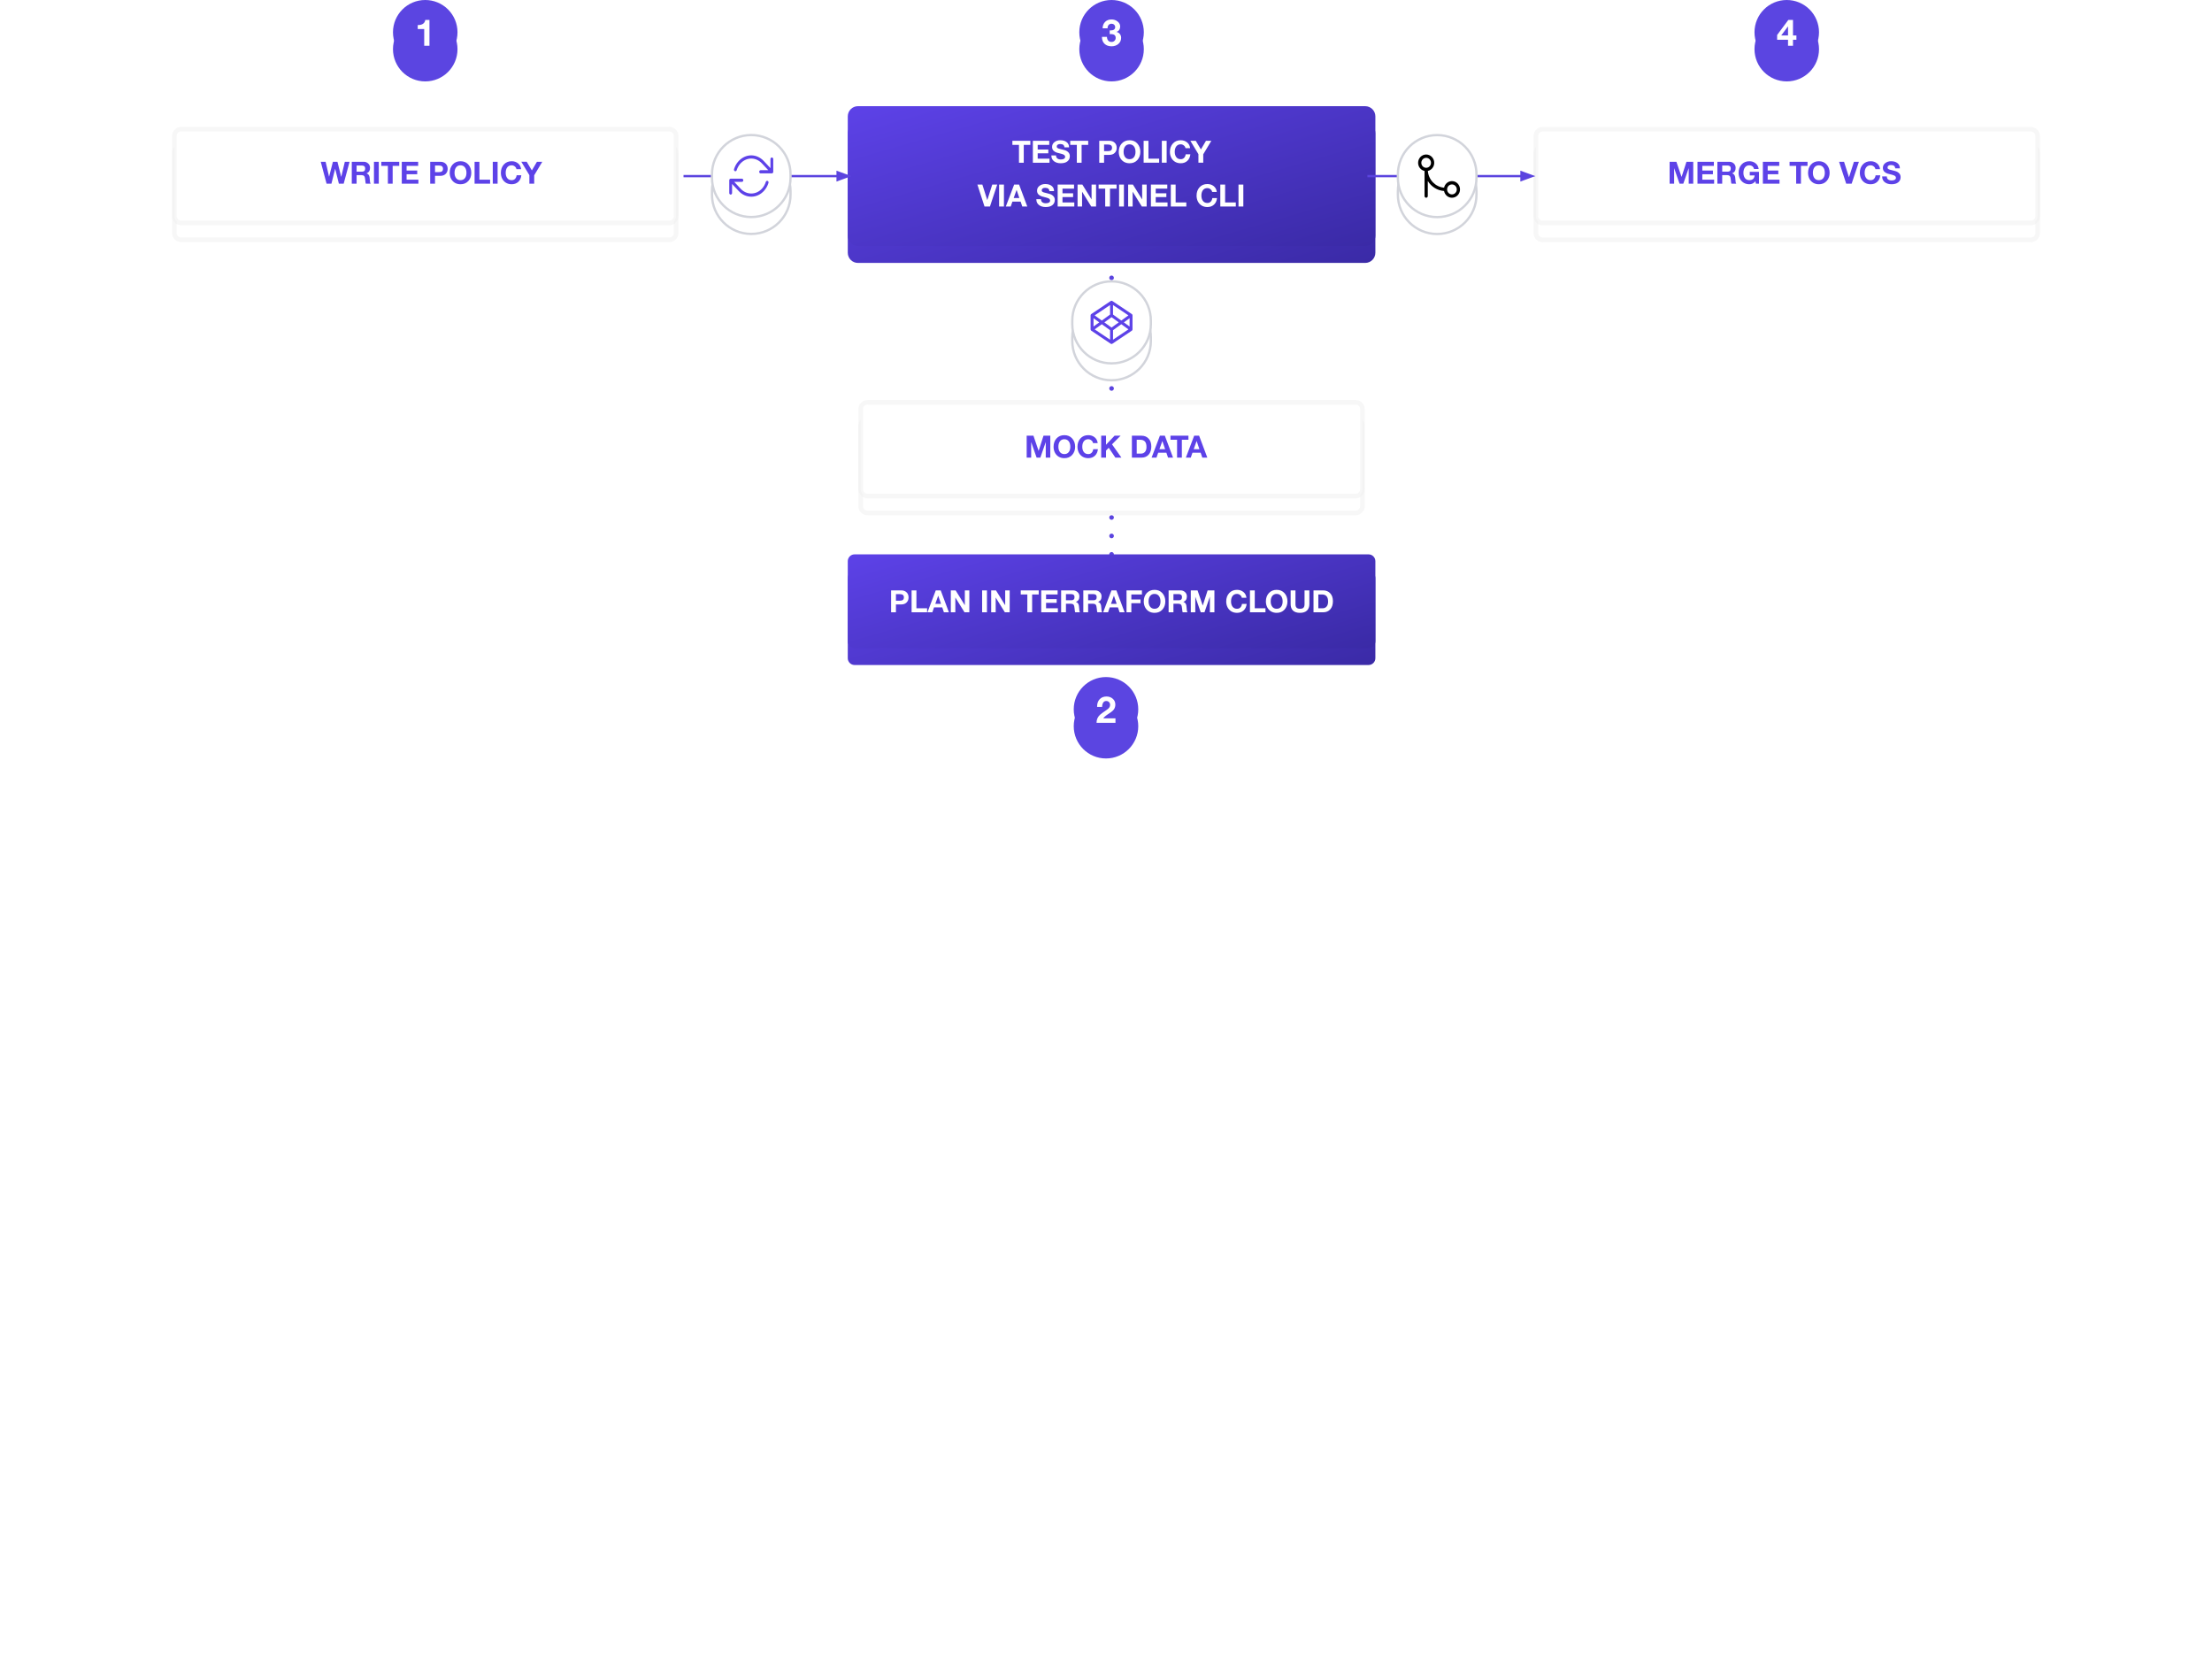 <svg version="1.1" viewBox="0.0 0.0 960.0 720.0" fill="none" stroke="none" stroke-linecap="square" stroke-miterlimit="10" xmlns:xlink="http://www.w3.org/1999/xlink" xmlns="http://www.w3.org/2000/svg"><clipPath id="p.0"><path d="m0 0l960.0 0l0 720.0l-960.0 0l0 -720.0z" clip-rule="nonzero"/></clipPath><g clip-path="url(#p.0)"><path fill="#000000" fill-opacity="0.0" d="m0 0l960.0 0l0 720.0l-960.0 0z" fill-rule="evenodd"/><path fill="#000000" fill-opacity="0.0" d="m482.417 240.588l0 -151.559" fill-rule="evenodd"/><path stroke="#5b44df" stroke-width="2.0" stroke-linejoin="round" stroke-linecap="round" stroke-dasharray="0.0,8.0" d="m482.417 240.588l0 -142.559" fill-rule="evenodd"/><path fill="#5b44df" stroke="#5b44df" stroke-width="2.0" stroke-linecap="butt" d="m484.629 98.029l-2.212 -6.076l-2.212 6.076z" fill-rule="evenodd"/><g filter="url(#shadowFilter-p.1)"><use xlink:href="#p.1" transform="matrix(1.0 0.0 0.0 1.0 0.0 7.333)"/></g><defs><filter id="shadowFilter-p.1" filterUnits="userSpaceOnUse"><feGaussianBlur in="SourceAlpha" stdDeviation="5.333" result="blur"/><feComponentTransfer in="blur" color-interpolation-filters="sRGB"><feFuncR type="linear" slope="0" intercept="0.0"/><feFuncG type="linear" slope="0" intercept="0.0"/><feFuncB type="linear" slope="0" intercept="0.0"/><feFuncA type="linear" slope="0.063" intercept="0"/></feComponentTransfer></filter></defs><g id="p.1"><path fill="#ffffff" d="m373.537 177.558l0 0c0 -1.637 1.327 -2.965 2.965 -2.965l211.834 0c0.786 0 1.54 0.312 2.096 0.868c0.556 0.556 0.868 1.31 0.868 2.096l0 34.763c0 1.637 -1.327 2.965 -2.965 2.965l-211.834 0c-1.637 0 -2.965 -1.327 -2.965 -2.965z" fill-rule="evenodd"/><path stroke="#efefef" stroke-width="2.0" stroke-miterlimit="400.0" stroke-linecap="butt" stroke-opacity="0.478" d="m373.537 177.558l0 0c0 -1.637 1.327 -2.965 2.965 -2.965l211.834 0c0.786 0 1.54 0.312 2.096 0.868c0.556 0.556 0.868 1.31 0.868 2.096l0 34.763c0 1.637 -1.327 2.965 -2.965 2.965l-211.834 0c-1.637 0 -2.965 -1.327 -2.965 -2.965z" fill-rule="evenodd"/></g><g filter="url(#shadowFilter-p.2)"><use xlink:href="#p.2" transform="matrix(1.0 0.0 0.0 1.0 0.0 7.333)"/></g><defs><filter id="shadowFilter-p.2" filterUnits="userSpaceOnUse"><feGaussianBlur in="SourceAlpha" stdDeviation="5.333" result="blur"/><feComponentTransfer in="blur" color-interpolation-filters="sRGB"><feFuncR type="linear" slope="0" intercept="0.0"/><feFuncG type="linear" slope="0" intercept="0.0"/><feFuncB type="linear" slope="0" intercept="0.0"/><feFuncA type="linear" slope="0.063" intercept="0"/></feComponentTransfer></filter></defs><g id="p.2"><defs><linearGradient id="p.3" gradientUnits="userSpaceOnUse" gradientTransform="matrix(10.147 0.0 0.0 10.147 0.0 0.0)" spreadMethod="pad" x1="35.184" y1="24.021" x2="38.015" y2="33.766"><stop offset="0.0" stop-color="#5d42e8"/><stop offset="1.0" stop-color="#3a2aa6"/></linearGradient></defs><path fill="url(#p.3)" d="m367.929 243.553l0 0c0 -1.637 1.327 -2.965 2.965 -2.965l223.047 0c0.786 0 1.54 0.312 2.096 0.868c0.556 0.556 0.868 1.31 0.868 2.096l0 34.763c0 1.637 -1.327 2.965 -2.965 2.965l-223.047 0c-1.637 0 -2.965 -1.327 -2.965 -2.965z" fill-rule="evenodd"/></g><path fill="#000000" fill-opacity="0.0" d="m367.929 240.588l228.976 0l0 40.693l-228.976 0z" fill-rule="evenodd"/><path fill="#ffffff" d="m391.096 256.219q1.484 0 2.344 0.844q0.875 0.828 0.875 2.203q0 1.375 -0.875 2.219q-0.859 0.844 -2.344 0.844l-2.266 0l0 3.406l-2.094 0l0 -9.516l4.359 0zm-0.578 4.484q0.891 0 1.328 -0.344q0.438 -0.344 0.438 -1.094q0 -0.719 -0.422 -1.062q-0.422 -0.359 -1.344 -0.359l-1.688 0l0 2.859l1.688 0zm7.202 -4.484l0 7.766l4.641 0l0 1.75l-6.734 0l0 -9.516l2.094 0zm10.541 0l3.562 9.516l-2.172 0l-0.719 -2.125l-3.562 0l-0.734 2.125l-2.125 0l3.609 -9.516l2.141 0zm-1.094 2.344l-1.25 3.5l2.469 0l-1.188 -3.5l-0.031 0zm7.568 -2.344l3.969 6.391l0.031 0l0 -6.391l1.953 0l0 9.516l-2.094 0l-3.953 -6.375l-0.031 0l0 6.375l-1.953 0l0 -9.516l2.078 0zm13.598 0l0 9.516l-2.094 0l0 -9.516l2.094 0zm3.915 0l3.969 6.391l0.031 0l0 -6.391l1.953 0l0 9.516l-2.094 0l-3.953 -6.375l-0.031 0l0 6.375l-1.953 0l0 -9.516l2.078 0zm18.551 0l0 1.766l-2.859 0l0 7.75l-2.078 0l0 -7.75l-2.859 0l0 -1.766l7.797 0zm8.204 0l0 1.766l-5.016 0l0 2.031l4.609 0l0 1.625l-4.609 0l0 2.344l5.125 0l0 1.75l-7.219 0l0 -9.516l7.109 0zm6.714 0q1.141 0 1.938 0.75q0.797 0.734 0.797 1.875q0 0.906 -0.375 1.5q-0.375 0.578 -1.141 0.891l0 0.016q0.672 0.188 1.031 0.812q0.359 0.625 0.391 1.906q0.016 1.297 0.375 1.766l-2.109 0q-0.172 -0.469 -0.234 -1.5q-0.109 -1.406 -0.484 -1.812q-0.375 -0.406 -1.141 -0.406l-2.141 0l0 3.719l-2.094 0l0 -9.516l5.188 0zm-0.766 4.297q0.656 0 1.016 -0.312q0.375 -0.312 0.375 -1.047q0 -0.672 -0.359 -0.984q-0.344 -0.328 -1.031 -0.328l-2.328 0l0 2.672l2.328 0zm10.391 -4.297q1.141 0 1.938 0.75q0.797 0.734 0.797 1.875q0 0.906 -0.375 1.5q-0.375 0.578 -1.141 0.891l0 0.016q0.672 0.188 1.031 0.812q0.359 0.625 0.391 1.906q0.016 1.297 0.375 1.766l-2.109 0q-0.172 -0.469 -0.234 -1.5q-0.109 -1.406 -0.484 -1.812q-0.375 -0.406 -1.141 -0.406l-2.141 0l0 3.719l-2.094 0l0 -9.516l5.188 0zm-0.766 4.297q0.656 0 1.016 -0.312q0.375 -0.312 0.375 -1.047q0 -0.672 -0.359 -0.984q-0.344 -0.328 -1.031 -0.328l-2.328 0l0 2.672l2.328 0zm9.938 -4.297l3.562 9.516l-2.172 0l-0.719 -2.125l-3.562 0l-0.734 2.125l-2.125 0l3.609 -9.516l2.141 0zm-1.094 2.344l-1.25 3.5l2.469 0l-1.188 -3.5l-0.031 0zm12.177 -2.344l0 1.766l-4.594 0l0 2.188l3.984 0l0 1.625l-3.984 0l0 3.938l-2.094 0l0 -9.516l6.688 0zm5.479 -0.234q2.125 0 3.391 1.438q1.281 1.422 1.281 3.594q0 2.125 -1.281 3.547q-1.281 1.406 -3.391 1.406q-1.375 0 -2.453 -0.625q-1.062 -0.641 -1.656 -1.781q-0.578 -1.141 -0.578 -2.547q0 -2.203 1.281 -3.609q1.297 -1.422 3.406 -1.422zm-2.594 5.031q0 1.406 0.672 2.297q0.672 0.891 1.922 0.891q1.234 0 1.906 -0.875q0.672 -0.875 0.672 -2.312q0 -1.5 -0.688 -2.375q-0.688 -0.891 -1.906 -0.891q-1.219 0 -1.906 0.891q-0.672 0.891 -0.672 2.375zm13.883 -4.797q1.141 0 1.938 0.75q0.797 0.734 0.797 1.875q0 0.906 -0.375 1.5q-0.375 0.578 -1.141 0.891l0 0.016q0.672 0.188 1.031 0.812q0.359 0.625 0.391 1.906q0.016 1.297 0.375 1.766l-2.109 0q-0.172 -0.469 -0.234 -1.5q-0.109 -1.406 -0.484 -1.812q-0.375 -0.406 -1.141 -0.406l-2.141 0l0 3.719l-2.094 0l0 -9.516l5.188 0zm-0.766 4.297q0.656 0 1.016 -0.312q0.375 -0.312 0.375 -1.047q0 -0.672 -0.359 -0.984q-0.344 -0.328 -1.031 -0.328l-2.328 0l0 2.672l2.328 0zm8.141 -4.297l2.234 6.547l0.031 0l2.094 -6.516l0.016 -0.031l2.938 0l0 9.516l-1.969 0l0 -6.734l-0.016 0l-2.328 6.734l-1.625 0l-2.328 -6.672l-0.031 0l0 6.672l-1.953 0l0 -9.516l2.938 0zm17.123 -0.234q1.625 0 2.766 0.922q1.141 0.922 1.328 2.516l-2.016 0q-0.141 -0.75 -0.75 -1.203q-0.594 -0.469 -1.328 -0.469q-1.234 0 -1.922 0.891q-0.672 0.891 -0.672 2.375q0 1.406 0.672 2.297q0.672 0.891 1.922 0.891q0.906 0 1.453 -0.562q0.562 -0.562 0.703 -1.562l2.031 0q-0.188 1.812 -1.328 2.859q-1.125 1.031 -2.859 1.031q-1.375 0 -2.453 -0.625q-1.062 -0.641 -1.656 -1.781q-0.578 -1.141 -0.578 -2.547q0 -2.188 1.281 -3.609q1.297 -1.422 3.406 -1.422zm7.707 0.234l0 7.766l4.641 0l0 1.75l-6.734 0l0 -9.516l2.094 0zm9.513 -0.234q2.125 0 3.391 1.438q1.281 1.422 1.281 3.594q0 2.125 -1.281 3.547q-1.281 1.406 -3.391 1.406q-1.375 0 -2.453 -0.625q-1.062 -0.641 -1.656 -1.781q-0.578 -1.141 -0.578 -2.547q0 -2.203 1.281 -3.609q1.297 -1.422 3.406 -1.422zm-2.594 5.031q0 1.406 0.672 2.297q0.672 0.891 1.922 0.891q1.234 0 1.906 -0.875q0.672 -0.875 0.672 -2.312q0 -1.5 -0.688 -2.375q-0.688 -0.891 -1.906 -0.891q-1.219 0 -1.906 0.891q-0.672 0.891 -0.672 2.375zm10.742 -4.797l0 5.969q0 1.031 0.469 1.531q0.484 0.484 1.5 0.484q1.094 0 1.531 -0.484q0.438 -0.484 0.438 -1.516l0 -5.984l2.094 0l0 5.984q0 1.766 -1.031 2.766q-1.031 1.0 -3.031 1.0q-2.016 0 -3.047 -0.984q-1.016 -0.984 -1.016 -2.781l0 -5.984l2.094 0zm12.004 0q1.891 0 3.062 1.25q1.188 1.234 1.188 3.453q0 2.234 -1.156 3.531q-1.141 1.281 -3.094 1.281l-4.172 0l0 -9.516l4.172 0zm-0.172 7.766q1.0 0 1.656 -0.719q0.672 -0.734 0.672 -2.156q0 -1.641 -0.688 -2.375q-0.688 -0.75 -2.0 -0.75l-1.547 0l0 6.0l1.906 0z" fill-rule="nonzero"/><g filter="url(#shadowFilter-p.4)"><use xlink:href="#p.4" transform="matrix(1.0 0.0 0.0 1.0 0.0 7.333)"/></g><defs><filter id="shadowFilter-p.4" filterUnits="userSpaceOnUse"><feGaussianBlur in="SourceAlpha" stdDeviation="5.333" result="blur"/><feComponentTransfer in="blur" color-interpolation-filters="sRGB"><feFuncR type="linear" slope="0" intercept="0.0"/><feFuncG type="linear" slope="0" intercept="0.0"/><feFuncB type="linear" slope="0" intercept="0.0"/><feFuncA type="linear" slope="0.063" intercept="0"/></feComponentTransfer></filter></defs><g id="p.4"><path fill="#ffffff" d="m465.362 139.169l0 0c0 -9.419 7.636 -17.055 17.055 -17.055l0 0l0 0c4.523 0 8.861 1.797 12.06 4.995c3.198 3.198 4.995 7.536 4.995 12.06l0 1.48l0 0c0 9.419 -7.636 17.055 -17.055 17.055l0 0l0 0c-9.419 0 -17.055 -7.636 -17.055 -17.055z" fill-rule="evenodd"/><path stroke="#d2d4db" stroke-width="1.0" stroke-miterlimit="400.0" stroke-linecap="butt" d="m465.362 139.169l0 0c0 -9.419 7.636 -17.055 17.055 -17.055l0 0l0 0c4.523 0 8.861 1.797 12.06 4.995c3.198 3.198 4.995 7.536 4.995 12.06l0 1.48l0 0c0 9.419 -7.636 17.055 -17.055 17.055l0 0l0 0c-9.419 0 -17.055 -7.636 -17.055 -17.055z" fill-rule="evenodd"/></g><path fill="#5d42e8" d="m490.235 141.707l-2.489 -1.797l2.489 -1.797c0 0 0 3.595 0 3.595zm-7.191 5.724l0 -4.127l3.595 -2.596l3.095 2.235c0 0 -6.69 4.487 -6.69 4.487zm-0.634 -5.266l-3.123 -2.255l3.123 -2.255l3.123 2.255c0 0 -3.123 2.255 -3.123 2.255zm-0.634 5.266l-6.69 -4.487l3.095 -2.235l3.595 2.596c0 0 0 4.127 0 4.127zm-7.191 -9.319l2.489 1.797l-2.489 1.797c0 0 0 -3.595 0 -3.595zm7.191 -5.724l0 4.127l-3.595 2.596l-3.095 -2.235c0 0 6.69 -4.487 6.69 -4.487zm1.268 0l6.69 4.487l-3.095 2.235l-3.595 -2.596c0 0 0 -4.127 0 -4.127zm8.398 4.218c-0.012 -0.03 -0.02 -0.059 -0.037 -0.087c-0.007 -0.013 -0.008 -0.027 -0.016 -0.039c-0.043 -0.063 -0.098 -0.11 -0.155 -0.152c-0.008 -0.006 -0.011 -0.017 -0.019 -0.022l-8.459 -5.673c-0.021 -0.014 -0.044 -0.02 -0.066 -0.031c-0.02 -0.01 -0.04 -0.021 -0.061 -0.03c-0.07 -0.026 -0.142 -0.044 -0.216 -0.044c-8.239746E-4 0 -0.003 -8.69751E-4 -0.003 -8.69751E-4c-8.544922E-4 0 -0.003 8.69751E-4 -0.003 8.69751E-4c-0.073 0 -0.146 0.018 -0.216 0.044c-0.022 0.009 -0.041 0.019 -0.061 0.03c-0.022 0.011 -0.045 0.017 -0.066 0.031l-8.45 5.667c0 0 0 8.69751E-4 -8.239746E-4 8.69751E-4l-0.008 0.005c-0.008 0.005 -0.011 0.015 -0.019 0.021c-0.057 0.042 -0.113 0.089 -0.156 0.153c-0.008 0.012 -0.009 0.026 -0.016 0.039c-0.017 0.028 -0.025 0.057 -0.037 0.087c-0.027 0.065 -0.044 0.13 -0.049 0.198c-0.002 0.018 -0.013 0.033 -0.013 0.051l0 6.109c0 0.018 0.011 0.033 0.013 0.051c0.005 0.068 0.022 0.133 0.049 0.198c0.012 0.03 0.02 0.059 0.037 0.087c0.007 0.013 0.008 0.027 0.016 0.039c0.043 0.063 0.099 0.111 0.157 0.154c0.007 0.005 0.01 0.015 0.018 0.02l0.008 0.005c8.239746E-4 0 0.002 8.69751E-4 0.002 0.002l8.449 5.666c0.021 0.014 0.045 0.02 0.066 0.031c0.02 0.01 0.04 0.021 0.061 0.029c0.071 0.028 0.144 0.046 0.219 0.046c0.075 0 0.148 -0.018 0.219 -0.046c0.022 -0.008 0.041 -0.018 0.061 -0.029c0.021 -0.011 0.045 -0.017 0.066 -0.031l8.459 -5.673c0.034 -0.023 0.051 -0.06 0.079 -0.088c0.03 -0.03 0.07 -0.048 0.095 -0.086c0.008 -0.012 0.009 -0.026 0.016 -0.039c0.017 -0.028 0.025 -0.057 0.037 -0.087c0.027 -0.065 0.044 -0.13 0.049 -0.198c0.002 -0.018 0.013 -0.033 0.013 -0.051l0 -6.109c0 -0.018 -0.011 -0.033 -0.013 -0.051c-0.005 -0.068 -0.022 -0.133 -0.049 -0.198z" fill-rule="evenodd"/><path fill="#000000" fill-opacity="0.0" d="m388.983 183.806l186.866 0l0 22.268l-186.866 0z" fill-rule="evenodd"/><path fill="#5d42e8" d="m448.511 189.091l2.234 6.547l0.031 0l2.094 -6.516l0.016 -0.031l2.938 0l0 9.516l-1.969 0l0 -6.734l-0.016 0l-2.328 6.734l-1.625 0l-2.328 -6.672l-0.031 0l0 6.672l-1.953 0l0 -9.516l2.938 0zm13.42 -0.234q2.125 0 3.391 1.438q1.281 1.422 1.281 3.594q0 2.125 -1.281 3.547q-1.281 1.406 -3.391 1.406q-1.375 0 -2.453 -0.625q-1.062 -0.641 -1.656 -1.781q-0.578 -1.141 -0.578 -2.547q0 -2.203 1.281 -3.609q1.297 -1.422 3.406 -1.422zm-2.594 5.031q0 1.406 0.672 2.297q0.672 0.891 1.922 0.891q1.234 0 1.906 -0.875q0.672 -0.875 0.672 -2.312q0 -1.5 -0.688 -2.375q-0.688 -0.891 -1.906 -0.891q-1.219 0 -1.906 0.891q-0.672 0.891 -0.672 2.375zm12.961 -5.031q1.625 0 2.766 0.922q1.141 0.922 1.328 2.516l-2.016 0q-0.141 -0.75 -0.75 -1.203q-0.594 -0.469 -1.328 -0.469q-1.234 0 -1.922 0.891q-0.672 0.891 -0.672 2.375q0 1.406 0.672 2.297q0.672 0.891 1.922 0.891q0.906 0 1.453 -0.562q0.562 -0.562 0.703 -1.562l2.031 0q-0.188 1.812 -1.328 2.859q-1.125 1.031 -2.859 1.031q-1.375 0 -2.453 -0.625q-1.062 -0.641 -1.656 -1.781q-0.578 -1.141 -0.578 -2.547q0 -2.188 1.281 -3.609q1.297 -1.422 3.406 -1.422zm7.707 0.234l0 3.938l3.719 -3.938l2.609 0l-3.719 3.75l4.078 5.766l-2.625 0l-2.875 -4.281l-1.188 1.219l0 3.062l-2.094 0l0 -9.516l2.094 0zm15.406 0q1.891 0 3.062 1.25q1.188 1.234 1.188 3.453q0 2.234 -1.156 3.531q-1.141 1.281 -3.094 1.281l-4.172 0l0 -9.516l4.172 0zm-0.172 7.766q1.0 0 1.656 -0.719q0.672 -0.734 0.672 -2.156q0 -1.641 -0.688 -2.375q-0.688 -0.75 -2.0 -0.75l-1.547 0l0 6.0l1.906 0zm10.294 -7.766l3.562 9.516l-2.172 0l-0.719 -2.125l-3.562 0l-0.734 2.125l-2.125 0l3.609 -9.516l2.141 0zm-1.094 2.344l-1.25 3.5l2.469 0l-1.188 -3.5l-0.031 0zm11.339 -2.344l0 1.766l-2.859 0l0 7.75l-2.078 0l0 -7.75l-2.859 0l0 -1.766l7.797 0zm4.631 0l3.562 9.516l-2.172 0l-0.719 -2.125l-3.562 0l-0.734 2.125l-2.125 0l3.609 -9.516l2.141 0zm-1.094 2.344l-1.25 3.5l2.469 0l-1.188 -3.5l-0.031 0z" fill-rule="nonzero"/><g filter="url(#shadowFilter-p.5)"><use xlink:href="#p.5" transform="matrix(1.0 0.0 0.0 1.0 0.0 7.333)"/></g><defs><filter id="shadowFilter-p.5" filterUnits="userSpaceOnUse"><feGaussianBlur in="SourceAlpha" stdDeviation="5.333" result="blur"/><feComponentTransfer in="blur" color-interpolation-filters="sRGB"><feFuncR type="linear" slope="0" intercept="0.0"/><feFuncG type="linear" slope="0" intercept="0.0"/><feFuncB type="linear" slope="0" intercept="0.0"/><feFuncA type="linear" slope="0.063" intercept="0"/></feComponentTransfer></filter></defs><g id="p.5"><path fill="#ffffff" d="m666.565 59.053l0 0c0 -1.637 1.327 -2.965 2.965 -2.965l211.834 0c0.786 0 1.54 0.312 2.096 0.868c0.556 0.556 0.868 1.31 0.868 2.096l0 34.763c0 1.637 -1.327 2.965 -2.965 2.965l-211.834 0c-1.638 0 -2.965 -1.327 -2.965 -2.965z" fill-rule="evenodd"/><path stroke="#efefef" stroke-width="2.0" stroke-miterlimit="400.0" stroke-linecap="butt" stroke-opacity="0.478" d="m666.565 59.053l0 0c0 -1.637 1.327 -2.965 2.965 -2.965l211.834 0c0.786 0 1.54 0.312 2.096 0.868c0.556 0.556 0.868 1.31 0.868 2.096l0 34.763c0 1.637 -1.327 2.965 -2.965 2.965l-211.834 0c-1.638 0 -2.965 -1.327 -2.965 -2.965z" fill-rule="evenodd"/></g><g filter="url(#shadowFilter-p.6)"><use xlink:href="#p.6" transform="matrix(1.0 0.0 0.0 1.0 0.0 7.333)"/></g><defs><filter id="shadowFilter-p.6" filterUnits="userSpaceOnUse"><feGaussianBlur in="SourceAlpha" stdDeviation="5.333" result="blur"/><feComponentTransfer in="blur" color-interpolation-filters="sRGB"><feFuncR type="linear" slope="0" intercept="0.0"/><feFuncG type="linear" slope="0" intercept="0.0"/><feFuncB type="linear" slope="0" intercept="0.0"/><feFuncA type="linear" slope="0.063" intercept="0"/></feComponentTransfer></filter></defs><g id="p.6"><path fill="#ffffff" d="m75.673 59.016l0 0c0 -1.637 1.327 -2.965 2.965 -2.965l211.834 0c0.786 0 1.54 0.312 2.096 0.868c0.556 0.556 0.868 1.31 0.868 2.096l0 34.763c0 1.637 -1.327 2.965 -2.965 2.965l-211.834 0c-1.637 0 -2.965 -1.327 -2.965 -2.965z" fill-rule="evenodd"/><path stroke="#efefef" stroke-width="2.0" stroke-miterlimit="400.0" stroke-linecap="butt" stroke-opacity="0.478" d="m75.673 59.016l0 0c0 -1.637 1.327 -2.965 2.965 -2.965l211.834 0c0.786 0 1.54 0.312 2.096 0.868c0.556 0.556 0.868 1.31 0.868 2.096l0 34.763c0 1.637 -1.327 2.965 -2.965 2.965l-211.834 0c-1.637 0 -2.965 -1.327 -2.965 -2.965z" fill-rule="evenodd"/></g><path fill="#000000" fill-opacity="0.0" d="m93.775 59.828l186.866 0l0 33.197l-186.866 0z" fill-rule="evenodd"/><path fill="#5d42e8" d="m141.311 70.211l1.5 6.469l0.016 0l1.656 -6.469l1.969 0l1.625 6.547l0.016 0l1.562 -6.547l2.062 0l-2.562 9.516l-2.078 0l-1.609 -6.469l-0.031 0l-1.594 6.469l-2.109 0l-2.531 -9.516l2.109 0zm16.548 0q1.141 0 1.938 0.75q0.797 0.734 0.797 1.875q0 0.906 -0.375 1.5q-0.375 0.578 -1.141 0.891l0 0.016q0.672 0.188 1.031 0.812q0.359 0.625 0.391 1.906q0.016 1.297 0.375 1.766l-2.109 0q-0.172 -0.469 -0.234 -1.5q-0.109 -1.406 -0.484 -1.812q-0.375 -0.406 -1.141 -0.406l-2.141 0l0 3.719l-2.094 0l0 -9.516l5.188 0zm-0.766 4.297q0.656 0 1.016 -0.312q0.375 -0.312 0.375 -1.047q0 -0.672 -0.359 -0.984q-0.344 -0.328 -1.031 -0.328l-2.328 0l0 2.672l2.328 0zm7.297 -4.297l0 9.516l-2.094 0l0 -9.516l2.094 0zm8.884 0l0 1.766l-2.859 0l0 7.75l-2.078 0l0 -7.75l-2.859 0l0 -1.766l7.797 0zm8.204 0l0 1.766l-5.016 0l0 2.031l4.609 0l0 1.625l-4.609 0l0 2.344l5.125 0l0 1.75l-7.219 0l0 -9.516l7.109 0zm9.589 0q1.484 0 2.344 0.844q0.875 0.828 0.875 2.203q0 1.375 -0.875 2.219q-0.859 0.844 -2.344 0.844l-2.266 0l0 3.406l-2.094 0l0 -9.516l4.359 0zm-0.578 4.484q0.891 0 1.328 -0.344q0.438 -0.344 0.438 -1.094q0 -0.719 -0.422 -1.062q-0.422 -0.359 -1.344 -0.359l-1.688 0l0 2.859l1.688 0zm9.374 -4.719q2.125 0 3.391 1.438q1.281 1.422 1.281 3.594q0 2.125 -1.281 3.547q-1.281 1.406 -3.391 1.406q-1.375 0 -2.453 -0.625q-1.062 -0.641 -1.656 -1.781q-0.578 -1.141 -0.578 -2.547q0 -2.203 1.281 -3.609q1.297 -1.422 3.406 -1.422zm-2.594 5.031q0 1.406 0.672 2.297q0.672 0.891 1.922 0.891q1.234 0 1.906 -0.875q0.672 -0.875 0.672 -2.312q0 -1.5 -0.688 -2.375q-0.688 -0.891 -1.906 -0.891q-1.219 0 -1.906 0.891q-0.672 0.891 -0.672 2.375zm10.789 -4.797l0 7.766l4.641 0l0 1.75l-6.734 0l0 -9.516l2.094 0zm7.901 0l0 9.516l-2.094 0l0 -9.516l2.094 0zm6.103 -0.234q1.625 0 2.766 0.922q1.141 0.922 1.328 2.516l-2.016 0q-0.141 -0.75 -0.75 -1.203q-0.594 -0.469 -1.328 -0.469q-1.234 0 -1.922 0.891q-0.672 0.891 -0.672 2.375q0 1.406 0.672 2.297q0.672 0.891 1.922 0.891q0.906 0 1.453 -0.562q0.562 -0.562 0.703 -1.562l2.031 0q-0.188 1.812 -1.328 2.859q-1.125 1.031 -2.859 1.031q-1.375 0 -2.453 -0.625q-1.062 -0.641 -1.656 -1.781q-0.578 -1.141 -0.578 -2.547q0 -2.188 1.281 -3.609q1.297 -1.422 3.406 -1.422zm6.529 0.234l2.234 3.75l2.203 -3.75l2.328 0l-3.516 5.859l0 3.656l-2.094 0l0 -3.703l-3.5 -5.812l2.344 0z" fill-rule="nonzero"/><g filter="url(#shadowFilter-p.7)"><use xlink:href="#p.7" transform="matrix(1.0 0.0 0.0 1.0 0.0 7.333)"/></g><defs><filter id="shadowFilter-p.7" filterUnits="userSpaceOnUse"><feGaussianBlur in="SourceAlpha" stdDeviation="5.333" result="blur"/><feComponentTransfer in="blur" color-interpolation-filters="sRGB"><feFuncR type="linear" slope="0" intercept="0.0"/><feFuncG type="linear" slope="0" intercept="0.0"/><feFuncB type="linear" slope="0" intercept="0.0"/><feFuncA type="linear" slope="0.063" intercept="0"/></feComponentTransfer></filter></defs><g id="p.7"><defs><linearGradient id="p.8" gradientUnits="userSpaceOnUse" gradientTransform="matrix(11.053 0.0 0.0 11.053 0.0 0.0)" spreadMethod="pad" x1="31.815" y1="4.597" x2="34.9" y2="15.211"><stop offset="0.0" stop-color="#5d42e8"/><stop offset="1.0" stop-color="#3a2aa6"/></linearGradient></defs><path fill="url(#p.8)" d="m367.929 50.504l0 0c0 -2.442 1.98 -4.422 4.422 -4.422l220.132 0c1.173 0 2.298 0.466 3.127 1.295c0.829 0.829 1.295 1.954 1.295 3.127l0 51.849c0 2.442 -1.98 4.422 -4.422 4.422l-220.132 0c-2.442 0 -4.422 -1.98 -4.422 -4.422z" fill-rule="evenodd"/></g><path fill="#000000" fill-opacity="0.0" d="m367.916 55.819l228.976 0l0 33.197l-228.976 0z" fill-rule="evenodd"/><path fill="#ffffff" d="m447.167 61.103l0 1.766l-2.859 0l0 7.75l-2.078 0l0 -7.75l-2.859 0l0 -1.766l7.797 0zm8.204 0l0 1.766l-5.016 0l0 2.031l4.609 0l0 1.625l-4.609 0l0 2.344l5.125 0l0 1.75l-7.219 0l0 -9.516l7.109 0zm4.808 -0.234q1.719 0 2.75 0.812q1.047 0.797 1.047 2.266l-2.016 0q-0.047 -0.719 -0.5 -1.078q-0.438 -0.359 -1.375 -0.359q-0.641 0 -1.047 0.281q-0.406 0.266 -0.406 0.797q0 0.359 0.172 0.531q0.172 0.172 0.688 0.375q0.531 0.188 2.297 0.594q1.188 0.297 1.844 0.984q0.672 0.672 0.672 1.719q0 1.391 -1.047 2.234q-1.031 0.828 -2.906 0.828q-1.797 0 -2.938 -0.891q-1.125 -0.891 -1.125 -2.453l0 -0.047l2.031 0q0 0.891 0.578 1.328q0.578 0.422 1.516 0.422q0.859 0 1.359 -0.297q0.5 -0.312 0.5 -0.875q0 -0.469 -0.391 -0.766q-0.375 -0.297 -1.234 -0.516q-1.094 -0.234 -1.984 -0.516q-0.891 -0.281 -1.484 -0.891q-0.578 -0.625 -0.578 -1.594q0 -1.281 1.031 -2.078q1.031 -0.812 2.547 -0.812zm12.096 0.234l0 1.766l-2.859 0l0 7.75l-2.078 0l0 -7.75l-2.859 0l0 -1.766l7.797 0zm9.157 0q1.484 0 2.344 0.844q0.875 0.828 0.875 2.203q0 1.375 -0.875 2.219q-0.859 0.844 -2.344 0.844l-2.266 0l0 3.406l-2.094 0l0 -9.516l4.359 0zm-0.578 4.484q0.891 0 1.328 -0.344q0.438 -0.344 0.438 -1.094q0 -0.719 -0.422 -1.062q-0.422 -0.359 -1.344 -0.359l-1.688 0l0 2.859l1.688 0zm9.374 -4.719q2.125 0 3.391 1.438q1.281 1.422 1.281 3.594q0 2.125 -1.281 3.547q-1.281 1.406 -3.391 1.406q-1.375 0 -2.453 -0.625q-1.062 -0.641 -1.656 -1.781q-0.578 -1.141 -0.578 -2.547q0 -2.203 1.281 -3.609q1.297 -1.422 3.406 -1.422zm-2.594 5.031q0 1.406 0.672 2.297q0.672 0.891 1.922 0.891q1.234 0 1.906 -0.875q0.672 -0.875 0.672 -2.312q0 -1.5 -0.688 -2.375q-0.688 -0.891 -1.906 -0.891q-1.219 0 -1.906 0.891q-0.672 0.891 -0.672 2.375zm10.789 -4.797l0 7.766l4.641 0l0 1.75l-6.734 0l0 -9.516l2.094 0zm7.901 0l0 9.516l-2.094 0l0 -9.516l2.094 0zm6.103 -0.234q1.625 0 2.766 0.922q1.141 0.922 1.328 2.516l-2.016 0q-0.141 -0.75 -0.75 -1.203q-0.594 -0.469 -1.328 -0.469q-1.234 0 -1.922 0.891q-0.672 0.891 -0.672 2.375q0 1.406 0.672 2.297q0.672 0.891 1.922 0.891q0.906 0 1.453 -0.562q0.562 -0.562 0.703 -1.562l2.031 0q-0.188 1.812 -1.328 2.859q-1.125 1.031 -2.859 1.031q-1.375 0 -2.453 -0.625q-1.062 -0.641 -1.656 -1.781q-0.578 -1.141 -0.578 -2.547q0 -2.188 1.281 -3.609q1.297 -1.422 3.406 -1.422zm6.529 0.234l2.234 3.75l2.203 -3.75l2.328 0l-3.516 5.859l0 3.656l-2.094 0l0 -3.703l-3.5 -5.812l2.344 0z" fill-rule="nonzero"/><path fill="#ffffff" d="m426.339 80.103l2.125 6.688l0.031 0l2.141 -6.688l2.156 0l-3.156 9.516l-2.359 0l-3.094 -9.516l2.156 0zm9.364 0l0 9.516l-2.094 0l0 -9.516l2.094 0zm6.571 0l3.562 9.516l-2.172 0l-0.719 -2.125l-3.562 0l-0.734 2.125l-2.125 0l3.609 -9.516l2.141 0zm-1.094 2.344l-1.25 3.5l2.469 0l-1.188 -3.5l-0.031 0zm12.474 -2.578q1.719 0 2.75 0.812q1.047 0.797 1.047 2.266l-2.016 0q-0.047 -0.719 -0.5 -1.078q-0.438 -0.359 -1.375 -0.359q-0.641 0 -1.047 0.281q-0.406 0.266 -0.406 0.797q0 0.359 0.172 0.531q0.172 0.172 0.688 0.375q0.531 0.188 2.297 0.594q1.188 0.297 1.844 0.984q0.672 0.672 0.672 1.719q0 1.391 -1.047 2.234q-1.031 0.828 -2.906 0.828q-1.797 0 -2.938 -0.891q-1.125 -0.891 -1.125 -2.453l0 -0.047l2.031 0q0 0.891 0.578 1.328q0.578 0.422 1.516 0.422q0.859 0 1.359 -0.297q0.5 -0.312 0.5 -0.875q0 -0.469 -0.391 -0.766q-0.375 -0.297 -1.234 -0.516q-1.094 -0.234 -1.984 -0.516q-0.891 -0.281 -1.484 -0.891q-0.578 -0.625 -0.578 -1.594q0 -1.281 1.031 -2.078q1.031 -0.812 2.547 -0.812zm12.477 0.234l0 1.766l-5.016 0l0 2.031l4.609 0l0 1.625l-4.609 0l0 2.344l5.125 0l0 1.75l-7.219 0l0 -9.516l7.109 0zm3.605 0l3.969 6.391l0.031 0l0 -6.391l1.953 0l0 9.516l-2.094 0l-3.953 -6.375l-0.031 0l0 6.375l-1.953 0l0 -9.516l2.078 0zm14.848 0l0 1.766l-2.859 0l0 7.75l-2.078 0l0 -7.75l-2.859 0l0 -1.766l7.797 0zm3.188 0l0 9.516l-2.094 0l0 -9.516l2.094 0zm3.915 0l3.969 6.391l0.031 0l0 -6.391l1.953 0l0 9.516l-2.094 0l-3.953 -6.375l-0.031 0l0 6.375l-1.953 0l0 -9.516l2.078 0zm14.91 0l0 1.766l-5.016 0l0 2.031l4.609 0l0 1.625l-4.609 0l0 2.344l5.125 0l0 1.75l-7.219 0l0 -9.516l7.109 0zm3.62 0l0 7.766l4.641 0l0 1.75l-6.734 0l0 -9.516l2.094 0zm13.775 -0.234q1.625 0 2.766 0.922q1.141 0.922 1.328 2.516l-2.016 0q-0.141 -0.75 -0.75 -1.203q-0.594 -0.469 -1.328 -0.469q-1.234 0 -1.922 0.891q-0.672 0.891 -0.672 2.375q0 1.406 0.672 2.297q0.672 0.891 1.922 0.891q0.906 0 1.453 -0.562q0.562 -0.562 0.703 -1.562l2.031 0q-0.188 1.812 -1.328 2.859q-1.125 1.031 -2.859 1.031q-1.375 0 -2.453 -0.625q-1.062 -0.641 -1.656 -1.781q-0.578 -1.141 -0.578 -2.547q0 -2.188 1.281 -3.609q1.297 -1.422 3.406 -1.422zm7.707 0.234l0 7.766l4.641 0l0 1.75l-6.734 0l0 -9.516l2.094 0zm7.901 0l0 9.516l-2.094 0l0 -9.516l2.094 0z" fill-rule="nonzero"/><path fill="#000000" fill-opacity="0.0" d="m297.144 76.433l72.378 0" fill-rule="evenodd"/><path stroke="#5b44df" stroke-width="1.0" stroke-miterlimit="400.0" stroke-linecap="butt" d="m297.144 76.433l66.378 0" fill-rule="evenodd"/><path fill="#5b44df" stroke="#5b44df" stroke-width="1.0" stroke-linecap="butt" d="m363.522 78.085l4.538 -1.652l-4.538 -1.652z" fill-rule="evenodd"/><path fill="#000000" fill-opacity="0.0" d="m681.004 59.827l186.866 0l0 33.197l-186.866 0z" fill-rule="evenodd"/><path fill="#5d42e8" d="m727.548 70.21l2.234 6.547l0.031 0l2.094 -6.516l0.016 -0.031l2.938 0l0 9.516l-1.969 0l0 -6.734l-0.016 0l-2.328 6.734l-1.625 0l-2.328 -6.672l-0.031 0l0 6.672l-1.953 0l0 -9.516l2.938 0zm16.264 0l0 1.766l-5.016 0l0 2.031l4.609 0l0 1.625l-4.609 0l0 2.344l5.125 0l0 1.75l-7.219 0l0 -9.516l7.109 0zm6.714 0q1.141 0 1.938 0.75q0.797 0.734 0.797 1.875q0 0.906 -0.375 1.5q-0.375 0.578 -1.141 0.891l0 0.016q0.672 0.188 1.031 0.812q0.359 0.625 0.391 1.906q0.016 1.297 0.375 1.766l-2.109 0q-0.172 -0.469 -0.234 -1.5q-0.109 -1.406 -0.484 -1.812q-0.375 -0.406 -1.141 -0.406l-2.141 0l0 3.719l-2.094 0l0 -9.516l5.188 0zm-0.766 4.297q0.656 0 1.016 -0.312q0.375 -0.312 0.375 -1.047q0 -0.672 -0.359 -0.984q-0.344 -0.328 -1.031 -0.328l-2.328 0l0 2.672l2.328 0zm9.469 -4.531q1.547 0 2.688 0.906q1.141 0.891 1.328 2.453l-2.0 0q-0.203 -0.797 -0.734 -1.188q-0.531 -0.406 -1.281 -0.406q-1.25 0 -1.922 0.906q-0.672 0.891 -0.672 2.359q0 1.391 0.672 2.297q0.672 0.891 1.922 0.891q1.0 0 1.578 -0.516q0.594 -0.516 0.688 -1.531l-2.109 0l0 -1.562l4.0 0l0 5.141l-1.328 0l-0.219 -1.078q-0.516 0.656 -1.172 0.984q-0.641 0.328 -1.438 0.328q-1.375 0 -2.453 -0.625q-1.062 -0.641 -1.656 -1.781q-0.578 -1.141 -0.578 -2.547q0 -2.203 1.281 -3.609q1.297 -1.422 3.406 -1.422zm12.957 0.234l0 1.766l-5.016 0l0 2.031l4.609 0l0 1.625l-4.609 0l0 2.344l5.125 0l0 1.75l-7.219 0l0 -9.516l7.109 0zm12.276 0l0 1.766l-2.859 0l0 7.75l-2.078 0l0 -7.75l-2.859 0l0 -1.766l7.797 0zm4.917 -0.234q2.125 0 3.391 1.438q1.281 1.422 1.281 3.594q0 2.125 -1.281 3.547q-1.281 1.406 -3.391 1.406q-1.375 0 -2.453 -0.625q-1.062 -0.641 -1.656 -1.781q-0.578 -1.141 -0.578 -2.547q0 -2.203 1.281 -3.609q1.297 -1.422 3.406 -1.422zm-2.594 5.031q0 1.406 0.672 2.297q0.672 0.891 1.922 0.891q1.234 0 1.906 -0.875q0.672 -0.875 0.672 -2.312q0 -1.5 -0.688 -2.375q-0.688 -0.891 -1.906 -0.891q-1.219 0 -1.906 0.891q-0.672 0.891 -0.672 2.375zm13.523 -4.797l2.125 6.688l0.031 0l2.141 -6.688l2.156 0l-3.156 9.516l-2.359 0l-3.094 -9.516l2.156 0zm11.536 -0.234q1.625 0 2.766 0.922q1.141 0.922 1.328 2.516l-2.016 0q-0.141 -0.75 -0.75 -1.203q-0.594 -0.469 -1.328 -0.469q-1.234 0 -1.922 0.891q-0.672 0.891 -0.672 2.375q0 1.406 0.672 2.297q0.672 0.891 1.922 0.891q0.906 0 1.453 -0.562q0.562 -0.562 0.703 -1.562l2.031 0q-0.188 1.812 -1.328 2.859q-1.125 1.031 -2.859 1.031q-1.375 0 -2.453 -0.625q-1.062 -0.641 -1.656 -1.781q-0.578 -1.141 -0.578 -2.547q0 -2.188 1.281 -3.609q1.297 -1.422 3.406 -1.422zm8.895 0q1.719 0 2.75 0.812q1.047 0.797 1.047 2.266l-2.016 0q-0.047 -0.719 -0.5 -1.078q-0.438 -0.359 -1.375 -0.359q-0.641 0 -1.047 0.281q-0.406 0.266 -0.406 0.797q0 0.359 0.172 0.531q0.172 0.172 0.688 0.375q0.531 0.188 2.297 0.594q1.188 0.297 1.844 0.984q0.672 0.672 0.672 1.719q0 1.391 -1.047 2.234q-1.031 0.828 -2.906 0.828q-1.797 0 -2.938 -0.891q-1.125 -0.891 -1.125 -2.453l0 -0.047l2.031 0q0 0.891 0.578 1.328q0.578 0.422 1.516 0.422q0.859 0 1.359 -0.297q0.5 -0.312 0.5 -0.875q0 -0.469 -0.391 -0.766q-0.375 -0.297 -1.234 -0.516q-1.094 -0.234 -1.984 -0.516q-0.891 -0.281 -1.484 -0.891q-0.578 -0.625 -0.578 -1.594q0 -1.281 1.031 -2.078q1.031 -0.812 2.547 -0.812z" fill-rule="nonzero"/><path fill="#000000" fill-opacity="0.0" d="m593.947 76.429l72.378 0" fill-rule="evenodd"/><path stroke="#5b44df" stroke-width="1.0" stroke-miterlimit="400.0" stroke-linecap="butt" d="m593.947 76.429l66.378 0" fill-rule="evenodd"/><path fill="#5b44df" stroke="#5b44df" stroke-width="1.0" stroke-linecap="butt" d="m660.325 78.08l4.538 -1.652l-4.538 -1.652z" fill-rule="evenodd"/><g filter="url(#shadowFilter-p.9)"><use xlink:href="#p.9" transform="matrix(1.0 0.0 0.0 1.0 0.0 7.333)"/></g><defs><filter id="shadowFilter-p.9" filterUnits="userSpaceOnUse"><feGaussianBlur in="SourceAlpha" stdDeviation="5.333" result="blur"/><feComponentTransfer in="blur" color-interpolation-filters="sRGB"><feFuncR type="linear" slope="0" intercept="0.0"/><feFuncG type="linear" slope="0" intercept="0.0"/><feFuncB type="linear" slope="0" intercept="0.0"/><feFuncA type="linear" slope="0.063" intercept="0"/></feComponentTransfer></filter></defs><g id="p.9"><path fill="#ffffff" d="m606.676 75.684l0 0c0 -9.419 7.636 -17.055 17.055 -17.055l0 0l0 0c4.523 0 8.861 1.797 12.06 4.995c3.198 3.198 4.995 7.536 4.995 12.06l0 1.48l0 0c0 9.419 -7.636 17.055 -17.055 17.055l0 0l0 0c-9.419 0 -17.055 -7.636 -17.055 -17.055z" fill-rule="evenodd"/><path stroke="#d2d4db" stroke-width="1.0" stroke-miterlimit="400.0" stroke-linecap="butt" d="m606.676 75.684l0 0c0 -9.419 7.636 -17.055 17.055 -17.055l0 0l0 0c4.523 0 8.861 1.797 12.06 4.995c3.198 3.198 4.995 7.536 4.995 12.06l0 1.48l0 0c0 9.419 -7.636 17.055 -17.055 17.055l0 0l0 0c-9.419 0 -17.055 -7.636 -17.055 -17.055z" fill-rule="evenodd"/></g><g filter="url(#shadowFilter-p.10)"><use xlink:href="#p.10" transform="matrix(1.0 0.0 0.0 1.0 0.0 7.333)"/></g><defs><filter id="shadowFilter-p.10" filterUnits="userSpaceOnUse"><feGaussianBlur in="SourceAlpha" stdDeviation="5.333" result="blur"/><feComponentTransfer in="blur" color-interpolation-filters="sRGB"><feFuncR type="linear" slope="0" intercept="0.0"/><feFuncG type="linear" slope="0" intercept="0.0"/><feFuncB type="linear" slope="0" intercept="0.0"/><feFuncA type="linear" slope="0.063" intercept="0"/></feComponentTransfer></filter></defs><g id="p.10"><path fill="#ffffff" d="m308.996 75.651l0 0c0 -9.414 7.632 -17.046 17.046 -17.046l0 0l0 0c4.521 0 8.857 1.796 12.053 4.993c3.197 3.197 4.993 7.532 4.993 12.053l0 1.493l0 0c0 9.414 -7.632 17.046 -17.046 17.046l0 0l0 0c-9.414 0 -17.046 -7.632 -17.046 -17.046z" fill-rule="evenodd"/><path stroke="#d2d4db" stroke-width="1.0" stroke-miterlimit="400.0" stroke-linecap="butt" d="m308.996 75.651l0 0c0 -9.414 7.632 -17.046 17.046 -17.046l0 0l0 0c4.521 0 8.857 1.796 12.053 4.993c3.197 3.197 4.993 7.532 4.993 12.053l0 1.493l0 0c0 9.414 -7.632 17.046 -17.046 17.046l0 0l0 0c-9.414 0 -17.046 -7.632 -17.046 -17.046z" fill-rule="evenodd"/></g><path fill="#5d42e8" d="m334.979 68.347c-0.337 0 -0.61 0.309 -0.61 0.69l0 3.926l-2.729 -2.905c-0.83 -0.94 -1.854 -1.672 -2.96 -2.115c-4.115 -1.651 -8.654 0.801 -10.112 5.465c-0.112 0.359 0.054 0.754 0.371 0.881c0.319 0.127 0.667 -0.061 0.778 -0.42c1.233 -3.948 5.072 -6.019 8.556 -4.625c0.936 0.376 1.802 0.994 2.518 1.805l2.649 2.82l-3.337 0c-0.337 0 -0.61 0.309 -0.61 0.69c0 0.381 0.273 0.691 0.61 0.691l4.875 0c0.084 0 0.164 -0.019 0.237 -0.055c0.003 -8.8500977E-4 0.004 -0.004 0.006 -0.004c0.073 -0.036 0.138 -0.088 0.193 -0.152c0.003 -0.003 0.006 -0.004 0.008 -0.006c0.023 -0.027 0.032 -0.061 0.05 -0.091c0.026 -0.042 0.054 -0.08 0.071 -0.129c0.018 -0.051 0.021 -0.104 0.028 -0.158c0.004 -0.033 0.017 -0.062 0.017 -0.095l0 -5.521c0 -0.381 -0.273 -0.69 -0.609 -0.69zm-1.836 10.162c-0.316 -0.127 -0.666 0.061 -0.778 0.42c-0.332 1.061 -0.879 2.042 -1.581 2.837c-2.616 2.959 -6.868 2.957 -9.494 -0.018l-2.648 -2.819l3.336 0c0.337 0 0.61 -0.309 0.61 -0.69c0 -0.381 -0.273 -0.691 -0.61 -0.691l-4.875 0c-0.003 0 -0.005 0.002 -0.009 0.003c-0.054 0 -0.106 0.019 -0.158 0.036c-0.024 0.008 -0.05 0.007 -0.073 0.019c-0.029 0.014 -0.052 0.042 -0.08 0.06c-0.04 0.029 -0.082 0.055 -0.116 0.094c-0.003 0.003 -0.005 0.004 -0.008 0.007c-0.023 0.026 -0.032 0.06 -0.049 0.09c-0.026 0.042 -0.054 0.08 -0.071 0.129c-0.018 0.051 -0.021 0.104 -0.028 0.158c-0.004 0.033 -0.017 0.062 -0.017 0.095l0 5.521c0 0.381 0.273 0.69 0.609 0.69c0.337 0 0.61 -0.309 0.61 -0.69l0 -3.926l2.729 2.904c1.545 1.75 3.574 2.625 5.604 2.625c2.029 0 4.057 -0.874 5.601 -2.623c0.83 -0.939 1.475 -2.098 1.868 -3.352c0.112 -0.359 -0.054 -0.754 -0.371 -0.881z" fill-rule="evenodd"/><path fill="#000000" d="m618.95 68.494c1.157 0 2.098 0.971 2.098 2.165c0 1.194 -0.941 2.165 -2.098 2.165c-1.157 0 -2.098 -0.971 -2.098 -2.165c0 -1.194 0.941 -2.165 2.098 -2.165zm11.192 11.548c1.157 0 2.098 0.971 2.098 2.165c0 1.194 -0.941 2.165 -2.098 2.165c-1.157 0 -2.098 -0.971 -2.098 -2.165c0 -1.194 0.941 -2.165 2.098 -2.165zm-11.891 -5.847l0 10.899c0 0.399 0.313 0.722 0.7 0.722c0.386 0 0.7 -0.323 0.7 -0.722l0 -6.552c1.505 2.459 4.092 4.131 7.061 4.345c0.31 1.665 1.728 2.929 3.431 2.929c1.929 0 3.498 -1.619 3.498 -3.609c0 -1.989 -1.569 -3.609 -3.498 -3.609c-1.677 0 -3.081 1.226 -3.418 2.855c-3.748 -0.311 -6.742 -3.4 -7.043 -7.267c1.579 -0.348 2.767 -1.796 2.767 -3.526c0 -1.99 -1.569 -3.609 -3.498 -3.609c-1.929 0 -3.498 1.619 -3.498 3.609c0 1.743 1.203 3.201 2.798 3.536z" fill-rule="evenodd"/><g filter="url(#shadowFilter-p.11)"><use xlink:href="#p.11" transform="matrix(1.0 0.0 0.0 1.0 0.0 7.333)"/></g><defs><filter id="shadowFilter-p.11" filterUnits="userSpaceOnUse"><feGaussianBlur in="SourceAlpha" stdDeviation="5.333" result="blur"/><feComponentTransfer in="blur" color-interpolation-filters="sRGB"><feFuncR type="linear" slope="0" intercept="0.0"/><feFuncG type="linear" slope="0" intercept="0.0"/><feFuncB type="linear" slope="0" intercept="0.0"/><feFuncA type="linear" slope="0.063" intercept="0"/></feComponentTransfer></filter></defs><g id="p.11"><path fill="#5b45e1" d="m761.446 13.999l0 0c0 -7.732 6.268 -14.0 14.0 -14.0l0 0l0 0c3.713 0 7.274 1.475 9.9 4.101c2.625 2.626 4.1 6.186 4.1 9.899l0 0l0 0c0 7.732 -6.268 14 -14.0 14l0 0l0 0c-7.732 0 -14.0 -6.268 -14.0 -14z" fill-rule="evenodd"/><path fill="#ffffff" d="m778.153 8.656l0 6.734l1.484 0l0 1.875l-1.484 0l0 2.594l-2.156 0l0 -2.594l-4.734 0l0 -2.078l4.859 -6.531l2.031 0zm-2.203 2.844l-2.906 3.891l2.953 0l0 -3.891l-0.047 0z" fill-rule="nonzero"/></g><g filter="url(#shadowFilter-p.12)"><use xlink:href="#p.12" transform="matrix(1.0 0.0 0.0 1.0 0.0 7.333)"/></g><defs><filter id="shadowFilter-p.12" filterUnits="userSpaceOnUse"><feGaussianBlur in="SourceAlpha" stdDeviation="5.333" result="blur"/><feComponentTransfer in="blur" color-interpolation-filters="sRGB"><feFuncR type="linear" slope="0" intercept="0.0"/><feFuncG type="linear" slope="0" intercept="0.0"/><feFuncB type="linear" slope="0" intercept="0.0"/><feFuncA type="linear" slope="0.063" intercept="0"/></feComponentTransfer></filter></defs><g id="p.12"><path fill="#5b45e1" d="m170.553 14l0 0c0 -7.732 6.268 -14.0 14.0 -14.0l0 0l0 0c3.713 0 7.274 1.475 9.899 4.101c2.626 2.626 4.101 6.186 4.101 9.899l0 0l0 0c0 7.732 -6.268 14 -14.0 14l0 0l0 0c-7.732 0 -14.0 -6.268 -14.0 -14z" fill-rule="evenodd"/><path fill="#ffffff" d="m186.385 8.657l0 11.203l-2.281 0l0 -7.266l-2.812 0l0 -1.719l0.156 0q1.375 0 2.156 -0.562q0.797 -0.562 0.969 -1.656l1.812 0z" fill-rule="nonzero"/></g><g filter="url(#shadowFilter-p.13)"><use xlink:href="#p.13" transform="matrix(1.0 0.0 0.0 1.0 0.0 7.333)"/></g><defs><filter id="shadowFilter-p.13" filterUnits="userSpaceOnUse"><feGaussianBlur in="SourceAlpha" stdDeviation="5.333" result="blur"/><feComponentTransfer in="blur" color-interpolation-filters="sRGB"><feFuncR type="linear" slope="0" intercept="0.0"/><feFuncG type="linear" slope="0" intercept="0.0"/><feFuncB type="linear" slope="0" intercept="0.0"/><feFuncA type="linear" slope="0.063" intercept="0"/></feComponentTransfer></filter></defs><g id="p.13"><path fill="#5b45e1" d="m466 307.839l0 0c0 -7.732 6.268 -14.0 14.0 -14.0l0 0l0 0c3.713 0 7.274 1.475 9.9 4.1c2.625 2.626 4.1 6.186 4.1 9.9l0 0l0 0c0 7.732 -6.268 14.0 -14.0 14.0l0 0l0 0c-7.732 0 -14.0 -6.268 -14.0 -14.0z" fill-rule="evenodd"/><path fill="#ffffff" d="m480.207 302.277q1.641 0 2.734 0.984q1.109 0.969 1.109 2.516q0 1.078 -0.516 1.938q-0.516 0.859 -2.172 1.906q-1.141 0.734 -1.688 1.219q-0.547 0.469 -0.859 0.906l5.297 0l0 1.953l-8.219 0q0 -1.109 0.391 -1.969q0.391 -0.859 1.125 -1.531q0.75 -0.672 2.828 -2.062q0.797 -0.516 1.172 -1.047q0.375 -0.531 0.375 -1.141q0 -0.75 -0.469 -1.234q-0.453 -0.484 -1.219 -0.484q-0.844 0 -1.297 0.688q-0.453 0.688 -0.484 1.875l-2.172 0l0 -0.203q0 -1.953 1.109 -3.125q1.109 -1.188 2.953 -1.188z" fill-rule="nonzero"/></g><g filter="url(#shadowFilter-p.14)"><use xlink:href="#p.14" transform="matrix(1.0 0.0 0.0 1.0 0.0 7.333)"/></g><defs><filter id="shadowFilter-p.14" filterUnits="userSpaceOnUse"><feGaussianBlur in="SourceAlpha" stdDeviation="5.333" result="blur"/><feComponentTransfer in="blur" color-interpolation-filters="sRGB"><feFuncR type="linear" slope="0" intercept="0.0"/><feFuncG type="linear" slope="0" intercept="0.0"/><feFuncB type="linear" slope="0" intercept="0.0"/><feFuncA type="linear" slope="0.063" intercept="0"/></feComponentTransfer></filter></defs><g id="p.14"><path fill="#5b45e1" d="m468.417 13.999l0 0c0 -7.732 6.268 -14.0 14.0 -14.0l0 0l0 0c3.713 0 7.274 1.475 9.899 4.101c2.626 2.626 4.101 6.186 4.101 9.899l0 0l0 0c0 7.732 -6.268 14 -14.0 14l0 0l0 0c-7.732 0 -14.0 -6.268 -14.0 -14z" fill-rule="evenodd"/><path fill="#ffffff" d="m482.389 8.437q1.516 0 2.641 0.891q1.125 0.875 1.125 2.203q0 0.812 -0.406 1.438q-0.391 0.609 -1.172 0.859l0 0.031q0.938 0.219 1.453 0.922q0.531 0.688 0.531 1.625q0 1.641 -1.203 2.672q-1.203 1.016 -2.953 1.016q-1.891 0 -3.031 -1.078q-1.125 -1.078 -1.125 -2.891l0 -0.125l2.156 0q0.047 1.047 0.562 1.625q0.516 0.578 1.406 0.578q0.812 0 1.312 -0.5q0.516 -0.5 0.516 -1.25q0 -0.844 -0.5 -1.25q-0.5 -0.422 -1.859 -0.422l-0.234 0l0 -1.594l0.375 0.016q0.969 0 1.484 -0.359q0.516 -0.375 0.516 -1.047q0 -0.672 -0.453 -1.078q-0.438 -0.422 -1.125 -0.422q-0.766 0 -1.25 0.516q-0.469 0.5 -0.484 1.484l-2.156 0q0.062 -1.766 1.109 -2.812q1.062 -1.047 2.766 -1.047z" fill-rule="nonzero"/></g></g></svg>